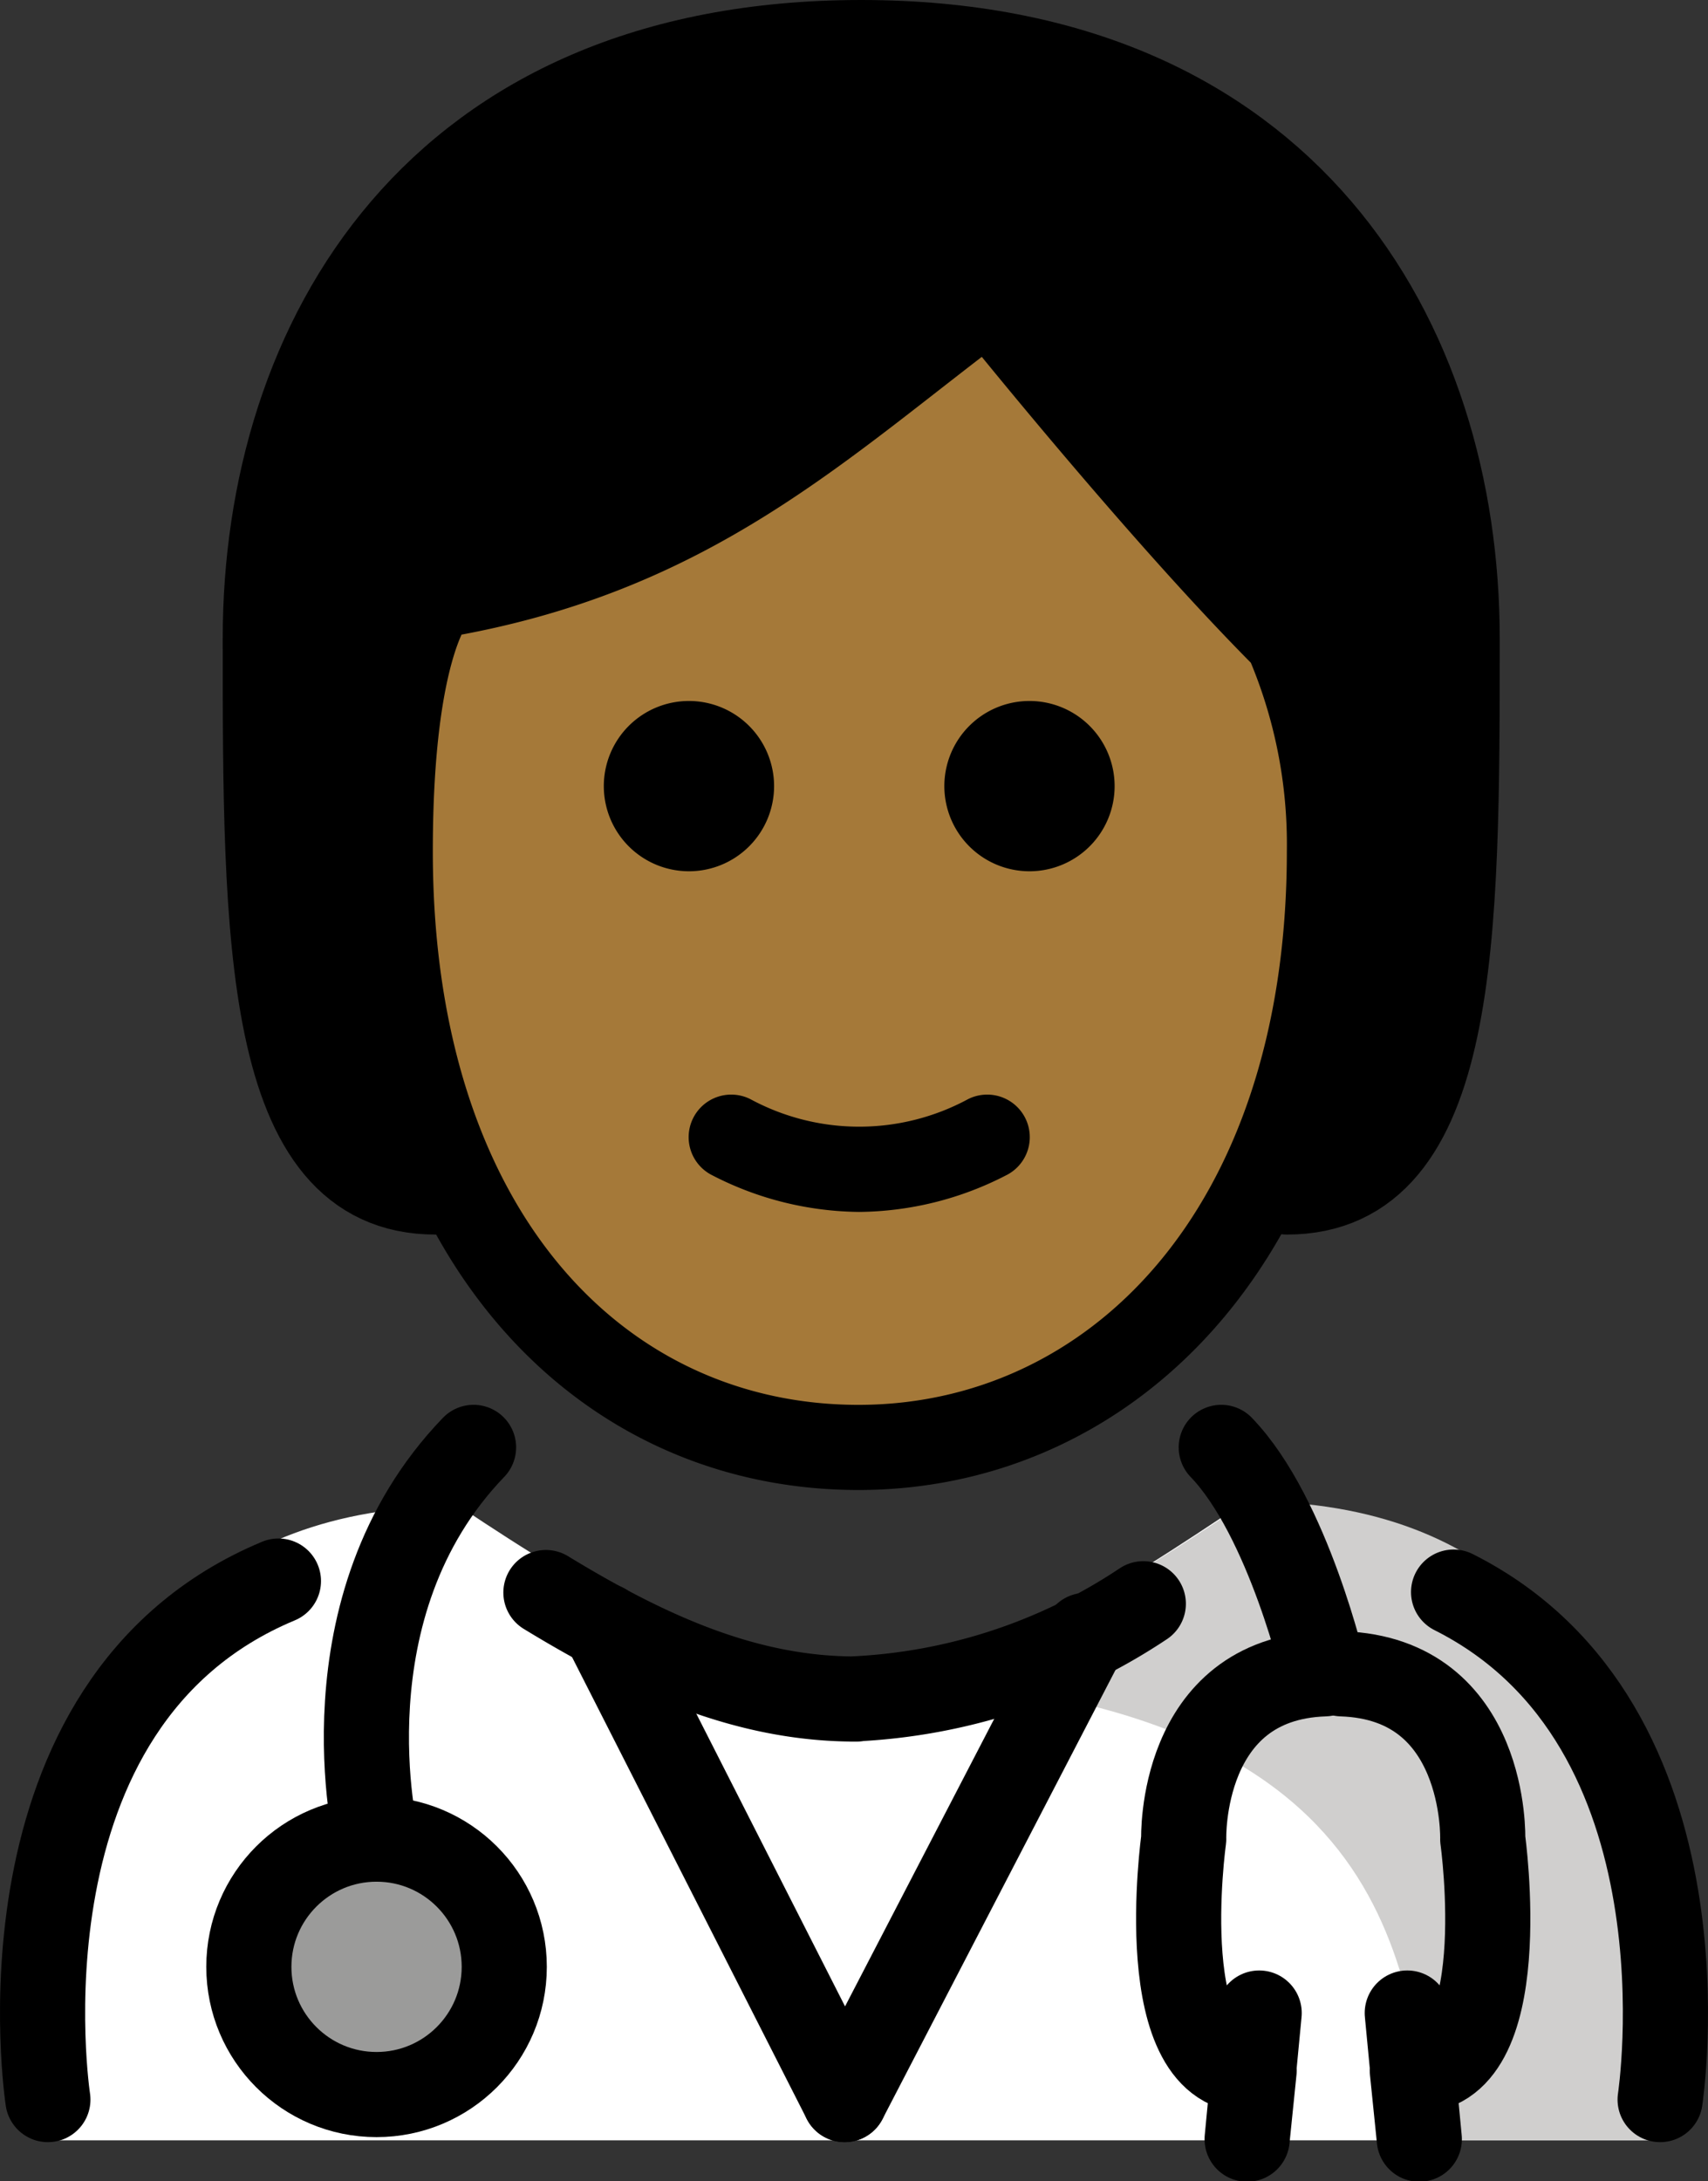 <svg xmlns="http://www.w3.org/2000/svg" xmlns:svg="http://www.w3.org/2000/svg" id="emoji" width="40.125" height="51.238" version="1.1" viewBox="0 0 40.125 51.238"><rect x="0" y="0" width="40.125" height="51.238" fill="#333333" stroke="none"/><g id="color" transform="translate(-15.768,-8.581)"><path id="path1" fill="#fff" d="m 16.648,58.857 c 0,0 -2.1,-14.9 9.9,-14.9 3.192,2.128 6.026,3.798 9.1,3.792 l 0.275,0.1 c 3.074,0.006 5.908,-1.864 9.1,-3.992 11.565,-0.035 9.509,14.9 9.74,15"/><circle id="circle1" cx="24.614" cy="54.782" r="3" fill="#9b9b9a"/><path id="path2" fill="#d0cfce" d="m 45.077,43.845 c -3.17,2.113 -5.275,3.5 -9.338,4.089 13.062,0.411 12.963,6.911 13.725,10.911 h 5.113 c 0,0 2.614,-15.002 -9.5,-15 z"/></g><g id="hair" transform="translate(-15.768,-8.581)"><path id="path3" fill="#000" d="m 26,36.581 c -4,0 -4,-6 -4,-13 0,-7 4,-14 14,-14 10,0 14,7 14,14 0,7 0,13 -4,13"/></g><g id="skin" transform="translate(-15.768,-8.581)"><path id="path4" fill="#a57939" d="m 24.936,28.581 c 0,9 4.936,14 11,14 5.936,0 11.063,-5 11.063,-14 a 12.137,12.137 0 0 0 -1,-5 c -3,-3 -7,-8 -7,-8 -4,3 -7,6 -13,7 0,-5e-4 -1.063,0.999 -1.063,6 z"/></g><g id="line" transform="translate(-15.768,-8.581)"><path id="path5" d="m 41.953,27.047 a 2,2 0 1 1 -2,-2 2.001,2.001 0 0 1 2,2"/><path id="path6" d="m 33.953,27.047 a 2,2 0 1 1 -2,-2 2.001,2.001 0 0 1 2,2"/><path id="path7" d="m 35.953,37.049 a 7.652,7.652 0 0 1 -3.447,-0.858 1,1 0 1 1 0.894,-1.789 5.378,5.378 0 0 0 5.106,0 1,1 0 1 1 0.894,1.789 7.653,7.653 0 0 1 -3.447,0.858 z"/><circle id="circle7" cx="24.614" cy="54.782" r="3" fill="none" stroke="#000" stroke-linecap="round" stroke-linejoin="round" stroke-width="2"/><path id="path8" fill="none" stroke="#000" stroke-linecap="round" stroke-linejoin="round" stroke-width="2" d="m 24.614,51.782 c 0,0 -1.327,-5.46 2.279,-9.202"/><path id="path9" fill="none" stroke="#000" stroke-linecap="round" stroke-linejoin="round" stroke-width="2" d="M 49.916,45.979 C 56.122,49.097 54.768,57.9 54.768,57.9"/><path id="path10" fill="none" stroke="#000" stroke-linecap="round" stroke-linejoin="round" stroke-width="2" d="m 28.593,45.99 c 2.497,1.523 4.785,2.507 7.299,2.501 h -0.125 a 13.364,13.364 0 0 0 6.86,-2.238"/><path id="path11" fill="none" stroke="#000" stroke-linecap="round" stroke-linejoin="round" stroke-width="2" d="m 16.893,57.9 c 0,0 -1.435,-9.325 5.416,-12.18"/><path id="path12" fill="none" stroke="#000" stroke-linecap="round" stroke-linejoin="round" stroke-width="2" d="m 44.458,42.58 c 1.585,1.645 2.427,5.319 2.427,5.319 -3.425,0.113 -3.309,3.883 -3.309,3.883 0,0 -0.779,5.562 1.655,5.432 l -0.165,1.616 0.283,-2.963"/><path id="path13" fill="none" stroke="#000" stroke-linecap="round" stroke-linejoin="round" stroke-width="2" d="m 47.291,47.899 c 3.425,0.113 3.31,3.883 3.31,3.883 0,0 0.779,5.562 -1.655,5.432 l 0.165,1.616 -0.283,-2.963"/><line id="line13" x1="29.953" x2="35.611" y1="46.767" y2="57.9" fill="none" stroke="#000" stroke-linecap="round" stroke-linejoin="round" stroke-width="2"/><line id="line14" x1="41.268" x2="35.611" y1="46.997" y2="57.9" fill="none" stroke="#000" stroke-linecap="round" stroke-linejoin="round" stroke-width="2"/><path id="path14" fill="none" stroke="#000" stroke-linecap="round" stroke-linejoin="round" stroke-width="2" d="m 26,36.581 c -4,0 -4,-6 -4,-13 0,-7 4,-14 14,-14 10,0 14,7 14,14 0,7 0,13 -4,13"/><path id="path15" fill="none" stroke="#000" stroke-linejoin="round" stroke-width="2" d="m 24.936,28.581 c 0,9 4.936,14 11,14 5.936,0 11.063,-5 11.063,-14 a 12.137,12.137 0 0 0 -1,-5 c -3,-3 -7,-8 -7,-8 -4,3 -7,6 -13,7 0,-5e-4 -1.063,0.999 -1.063,6 z"/></g></svg>